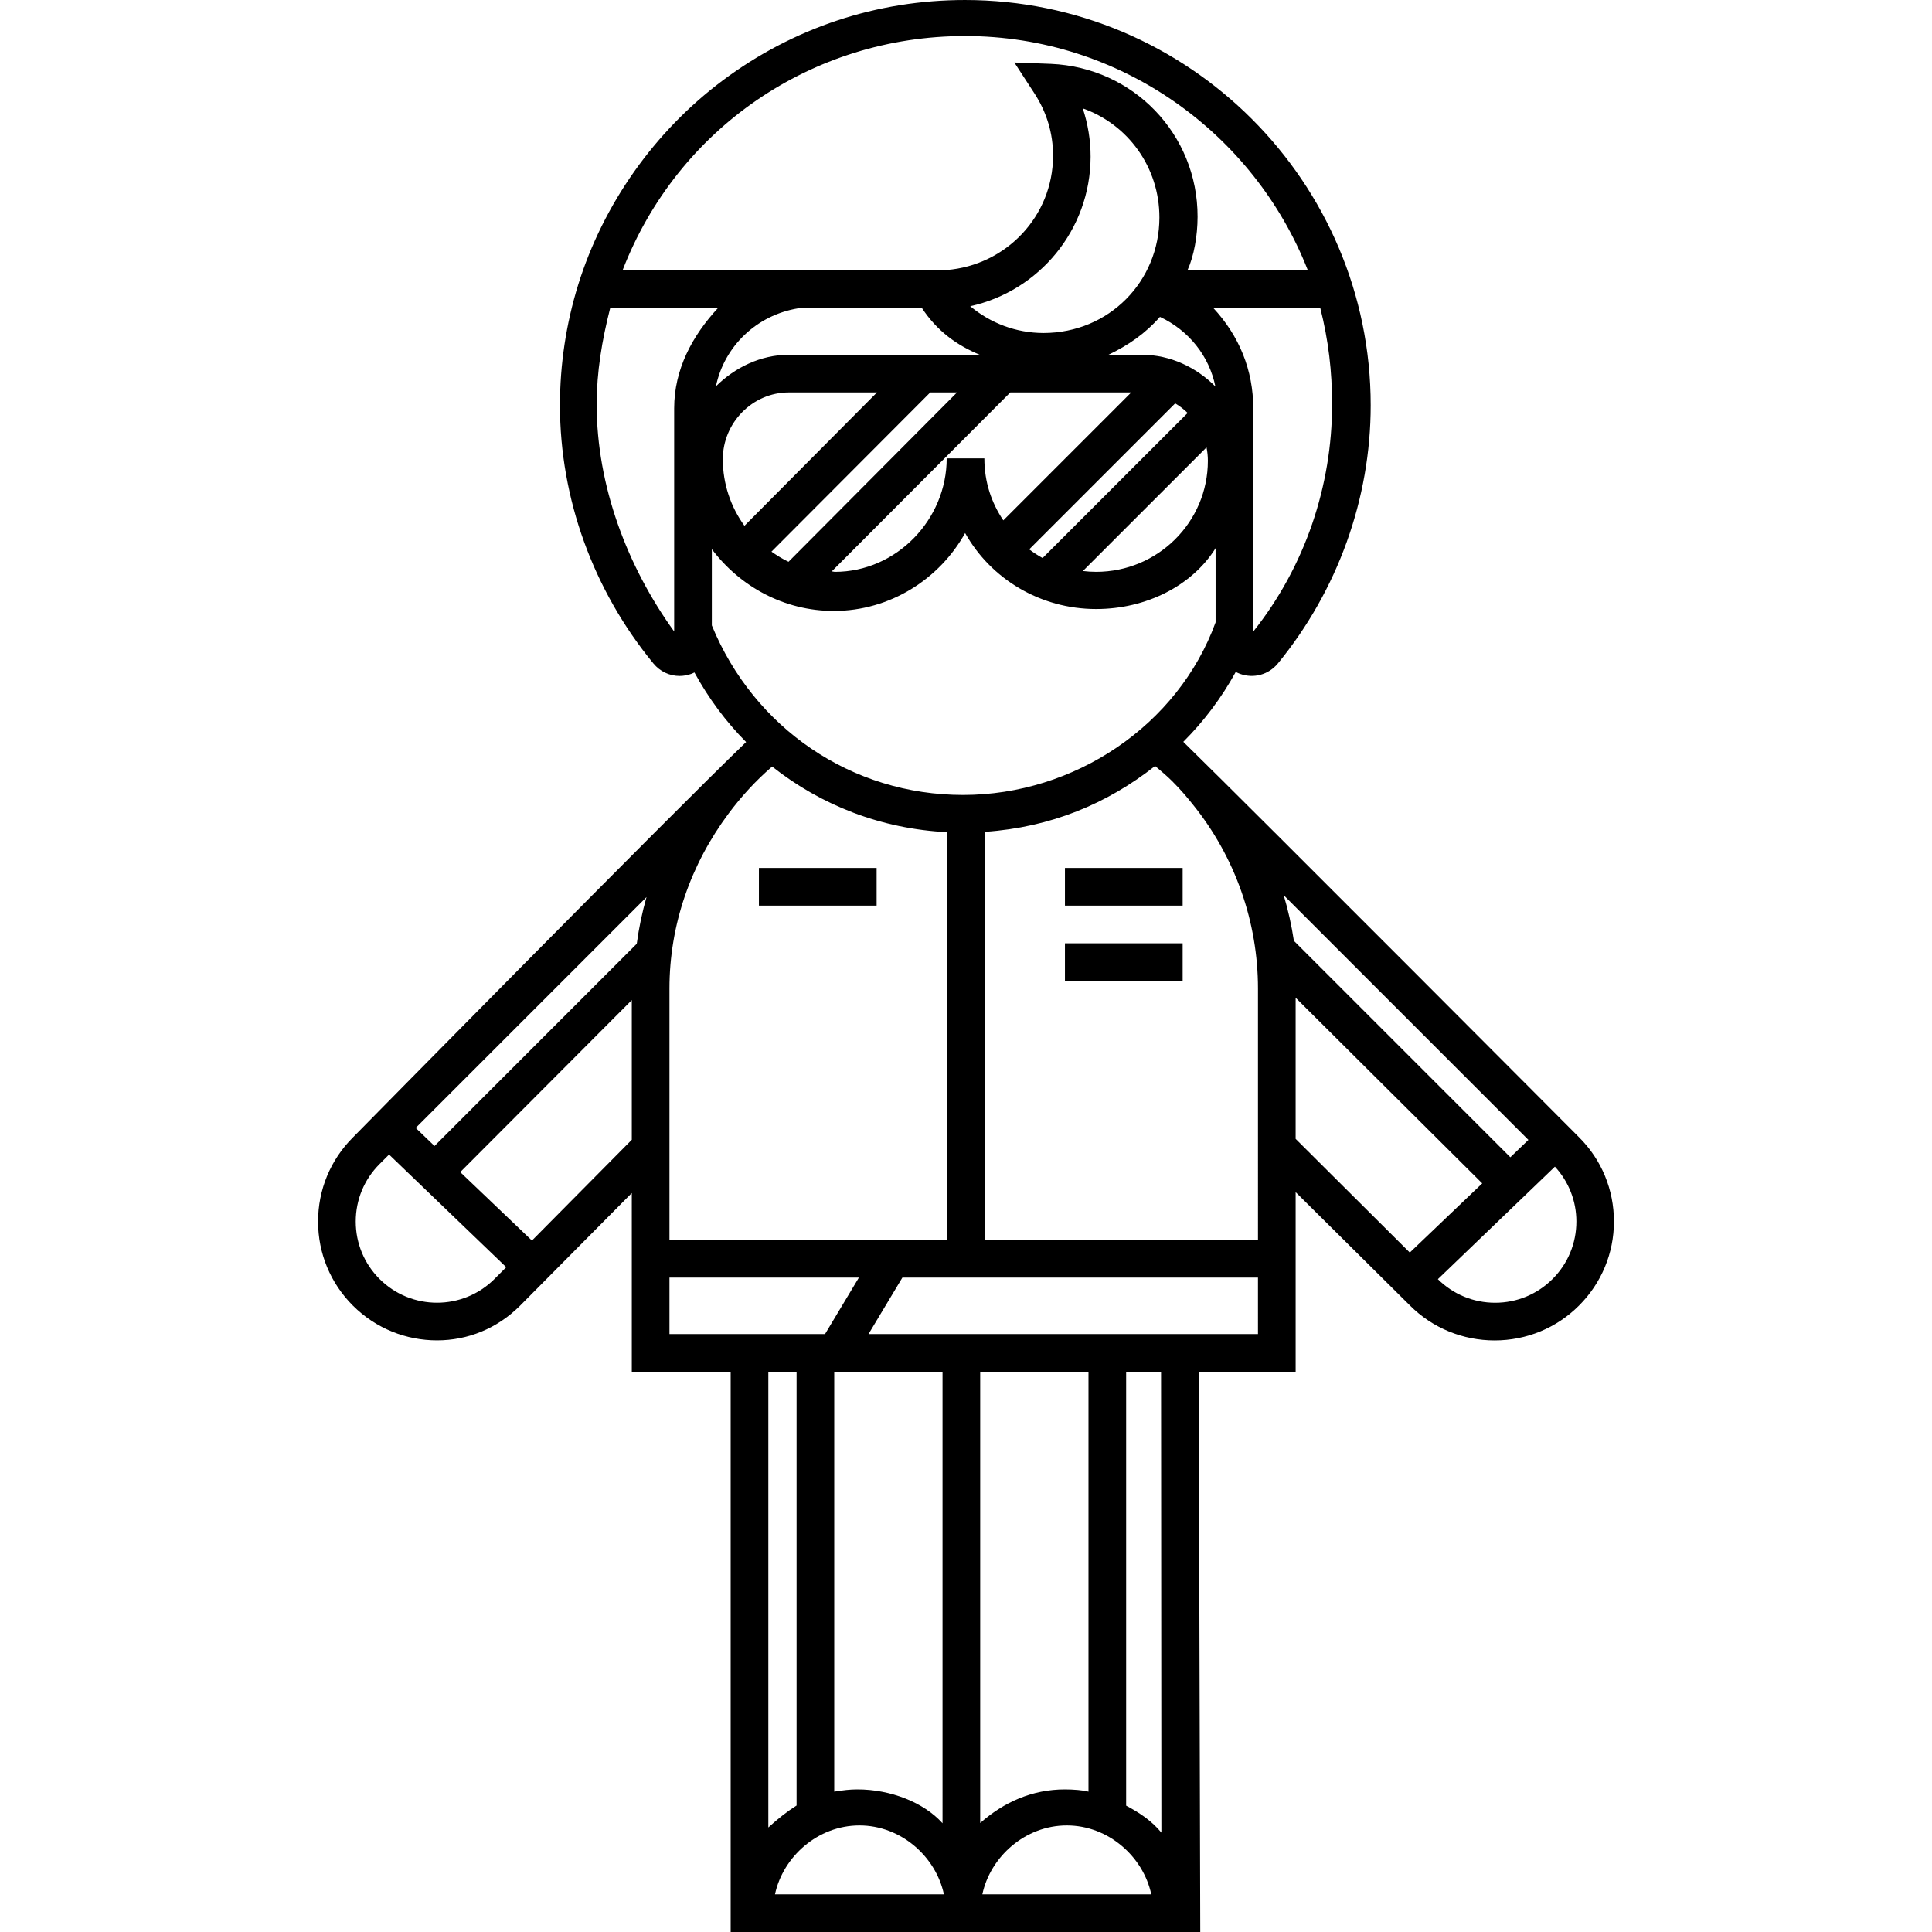 <?xml version="1.0" encoding="iso-8859-1"?>
<!-- Generator: Adobe Illustrator 18.0.0, SVG Export Plug-In . SVG Version: 6.00 Build 0)  -->
<!DOCTYPE svg PUBLIC "-//W3C//DTD SVG 1.1//EN" "http://www.w3.org/Graphics/SVG/1.1/DTD/svg11.dtd">
<svg version="1.1" id="Capa_1" xmlns="http://www.w3.org/2000/svg" xmlns:xlink="http://www.w3.org/1999/xlink" x="0px" y="0px"
	 viewBox="0 0 410.354 410.354" style="enable-background:new 0 0 410.354 410.354;" xml:space="preserve">
<g>
	<rect x="226.192" y="184.354" width="25" height="8"/>
	<rect x="161.192" y="184.354" width="25" height="8"/>
	<rect x="226.192" y="200.354" width="25" height="8"/>
	<path d="M335.423,241.592c0,0-68.089-68.369-84.092-84.03c4.365-4.354,8.122-9.347,11.141-14.844
		c0.298,0.154,0.604,0.297,0.928,0.413c2.921,1.04,6.077,0.163,8.04-2.237c12.7-15.52,19.694-34.983,19.694-54.803
		c0-47.47-38.656-86.09-86.17-86.09c-18.737,0-36.543,5.917-51.495,17.112c-14.45,10.819-25.344,26.233-30.676,43.407
		c-2.56,8.283-3.858,16.886-3.858,25.571c0,19.784,7.046,39.252,19.839,54.818c1.416,1.724,3.446,2.66,5.559,2.66
		c0.822,0,1.656-0.142,2.472-0.434c0.241-0.086,0.464-0.2,0.69-0.308c2.997,5.493,6.692,10.46,10.978,14.781
		c-16.617,15.987-83.517,83.984-83.517,83.984c-4.77,4.77-7.396,11.112-7.396,17.858c0,6.747,2.627,13.088,7.398,17.86
		c4.928,4.922,11.396,7.382,17.865,7.382c6.469,0,12.737-2.461,17.659-7.383l23.711-23.911V263.7v27.653h21v119h45.402h4h50.341
		l-0.329-119h20.586V263.7v-10.493l24.302,24.101c4.77,4.77,11.214,7.397,17.964,7.397c6.75,0,13.144-2.627,17.914-7.397
		c4.77-4.77,7.422-11.112,7.422-17.858C342.794,252.704,340.193,246.362,335.423,241.592z M105.026,271.651
		c-6.727,6.728-17.679,6.727-24.413,0c-3.259-3.258-5.054-7.592-5.054-12.201c0-4.609,1.795-8.943,5.054-12.201l2.024-2.025
		l24.887,23.928L105.026,271.651z M134.192,242.083l-21.211,21.412l-15.225-14.541l36.436-36.536V242.083z M135.245,200.453
		L92.29,243.408l-3.995-3.841l49.025-49.025C136.386,193.78,135.701,197.092,135.245,200.453z M282.933,85.917
		c0,17.267-5.741,34.415-16.741,48.219V86.78c0-8.146-2.955-15.427-8.546-21.427h22.767
		C282.177,72.354,282.933,78.863,282.933,85.917z M229.98,23.021c9.587,3.379,16.298,12.499,16.276,23.208
		c-0.029,13.5-10.644,24.484-24.627,24.503c-5.817-0.017-11.217-2.069-15.556-5.693c14.586-3.195,25.535-16.212,25.568-31.737
		C231.649,29.777,231.066,26.313,229.98,23.021z M208.099,75.354h-40.555c-6.032,0-11.503,2.756-15.484,6.698
		c1.768-8.455,8.586-15.104,17.476-16.567c1.178-0.194,6.303-0.131,6.303-0.131h19.927
		C199.037,70.354,203.284,73.354,208.099,75.354z M167.544,83.354h18.727l-28.147,28.32c-2.889-3.948-4.6-8.894-4.6-14.134
		C153.524,89.809,159.813,83.354,167.544,83.354z M197.585,83.354h5.686l-35.789,35.962c-1.272-0.582-2.485-1.358-3.626-2.147
		L197.585,83.354z M214.585,83.354h25.686l-27.169,27.169c-2.54-3.783-4.024-8.169-4.024-13.169h-8
		c-0.001,13-10.663,24.107-23.77,24.107c-0.215,0-0.427-0.097-0.64-0.103L214.585,83.354z M249.609,85.676
		c0.961,0.575,1.851,1.257,2.648,2.038l-30.809,30.809c-0.993-0.548-1.943-1.163-2.844-1.842L249.609,85.676z M256.262,95.023
		c0.188,0.919,0.288,1.869,0.288,2.84c0,13.036-10.642,23.589-23.72,23.595c-0.957,0-1.899-0.065-2.826-0.177L256.262,95.023z
		 M242.53,75.354h-7.098c4.208-2,7.93-4.593,10.939-8.052c6.105,2.876,10.44,8.255,11.776,14.794
		C254.155,78.076,248.629,75.354,242.53,75.354z M204.964,7.653c33.079,0,61.403,20.7,72.799,49.7H252.24
		c1.36-3,2.115-7.26,2.123-11.298c0.037-17.527-13.644-31.741-31.146-32.491l-7.771-0.29l4.249,6.536
		c2.609,4,3.983,8.488,3.972,13.288c-0.027,12.849-9.992,23.255-22.633,24.255h-68.779C143.868,27.354,172.425,7.653,204.964,7.653z
		 M143.192,86.72v47.408c-10-13.842-16.459-30.988-16.459-48.211c0-6.904,1.105-13.563,2.889-20.563h22.938
		C146.988,71.354,143.192,78.5,143.192,86.72z M151.192,132.836V116.64c6,7.943,15.353,13.121,25.914,13.121
		c11.936,0,22.456-6.775,27.884-16.545c5.432,9.701,15.925,16.137,27.826,16.137h0.022c10.6,0,20.353-4.929,25.353-12.924v15.758
		c-8,21.954-30.02,36.662-53.63,36.662C180.901,168.85,160.192,154.734,151.192,132.836z M142.192,209.95
		c0-13.461,4.481-26.317,12.576-37.177c2.684-3.596,5.718-6.93,9.233-9.957c10.449,8.259,23.191,13.243,37.191,13.939v86.598h-59
		V209.95z M142.192,283.354v-12h40.24l-7.196,12H142.192z M163.192,291.354h6v92.139c-2,1.262-4,2.836-6,4.665V291.354z
		 M164.605,402.354c1.709-8,9.104-14.63,17.94-14.63c8.837,0,16.231,6.63,17.941,14.63H164.605z M200.192,387.263
		c-4-4.453-11.066-7.193-18.049-7.193c-1.693,0-2.951,0.167-4.951,0.474v-89.19h23V387.263z M208.648,402.354
		c1.709-8,9.104-14.63,17.941-14.63c8.837,0,16.231,6.63,17.941,14.63H208.648z M208.192,387.211v-95.858h23v89.2
		c-1-0.314-3.294-0.483-5.005-0.483C219.232,380.07,213.192,382.788,208.192,387.211z M239.192,383.523v-92.17h7.414l0.07,97.893
		C244.646,386.79,242.192,385.113,239.192,383.523z M267.192,283.354h-82.72l7.196-12h75.524V283.354z M267.192,263.354h-58v-86.676
		c14-0.952,25.971-5.968,36.148-13.984c1.263,1.07,2.554,2.152,3.638,3.235c1.983,1.983,3.241,3.523,4.427,5.003
		c8.989,11.147,13.788,25.004,13.788,39.019V263.354z M274.82,199.827c-0.492-3.275-1.213-6.514-2.166-9.69l51.975,51.975
		l-3.836,3.688L274.82,199.827z M275.192,241.893v-29.978l39.632,39.431L299.44,266.04L275.192,241.893z M329.766,271.651
		c-3.259,3.259-7.594,5.054-12.207,5.054c-4.59,0-8.904-1.78-12.158-5.009l24.859-23.901c2.934,3.191,4.559,7.294,4.559,11.656
		C334.819,264.06,333.025,268.393,329.766,271.651z"/>
</g>
<g>
</g>
<g>
</g>
<g>
</g>
<g>
</g>
<g>
</g>
<g>
</g>
<g>
</g>
<g>
</g>
<g>
</g>
<g>
</g>
<g>
</g>
<g>
</g>
<g>
</g>
<g>
</g>
<g>
</g>
</svg>
